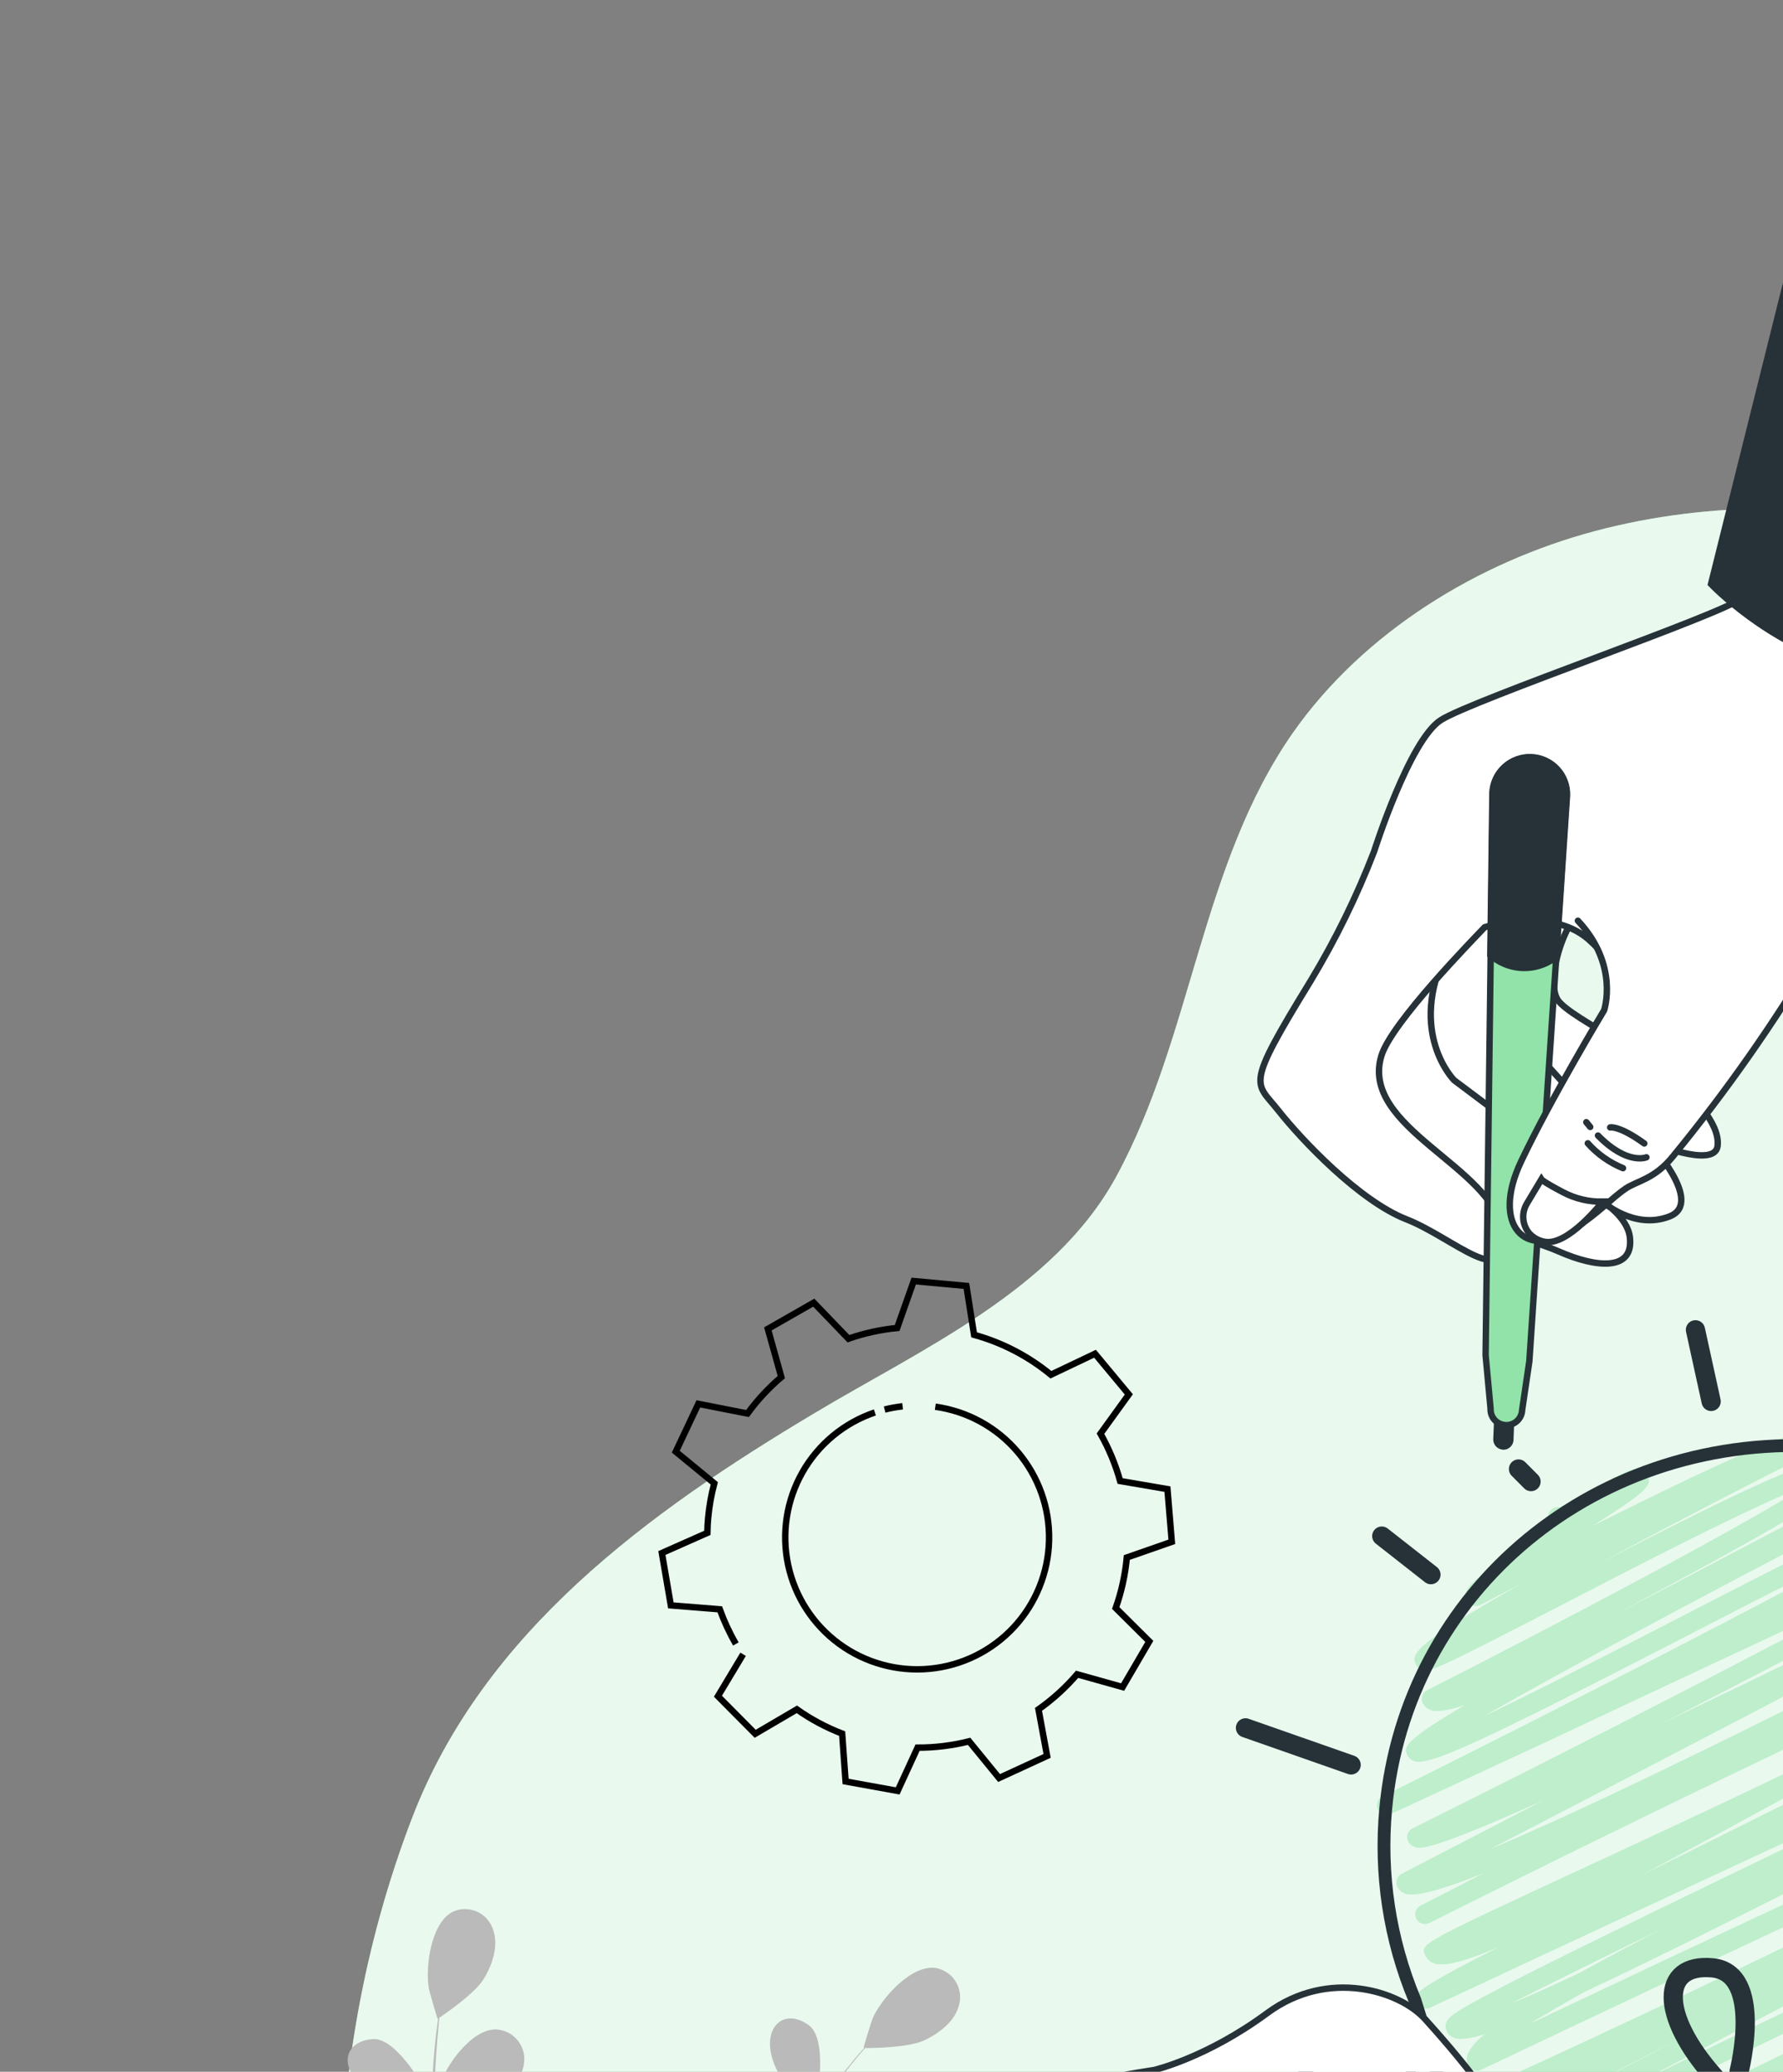 <svg width="278" height="323" viewBox="0 0 278 323" fill="none" xmlns="http://www.w3.org/2000/svg">
<rect x="0" y="0" width="278" height="323" fill="#808080" stroke="none"/>
<g clip-path="url(#clip0_120_4779)">
<path d="M457.792 225.342C455.947 216.534 453.27 207.922 449.797 199.62C431.837 157.355 396.636 123.474 356.727 101.672C325.039 84.383 284.918 73.177 248.724 82.788C230.421 87.65 212.607 98.542 201.59 114.248C187.229 134.758 185.928 161.642 174.014 183.491C164.352 201.17 143.537 210.41 126.977 220.333C101.144 235.749 75.374 254.414 64.231 283.485C49.375 322.236 48.329 369.901 67.725 407.367C82.222 435.325 110.47 445.92 140.325 449.201C168.498 452.308 203.669 448.357 228.822 463.658C271.674 489.698 328.619 519.746 380.423 507.033C433.85 493.928 462.419 461.451 474.076 416.982C485.733 372.514 468.535 332.99 465.232 296.664C463.21 273.692 462.789 248.497 457.792 225.342Z" fill="#92E3A9"/>
<path opacity="0.8" d="M457.792 225.342C455.947 216.534 453.27 207.922 449.797 199.62C431.837 157.355 396.636 123.474 356.727 101.672C325.039 84.383 284.918 73.177 248.724 82.788C230.421 87.65 212.607 98.542 201.59 114.248C187.229 134.758 185.928 161.642 174.014 183.491C164.352 201.17 143.537 210.41 126.977 220.333C101.144 235.749 75.374 254.414 64.231 283.485C49.375 322.236 48.329 369.901 67.725 407.367C82.222 435.325 110.47 445.92 140.325 449.201C168.498 452.308 203.669 448.357 228.822 463.658C271.674 489.698 328.619 519.746 380.423 507.033C433.85 493.928 462.419 461.451 474.076 416.982C485.733 372.514 468.535 332.99 465.232 296.664C463.21 273.692 462.789 248.497 457.792 225.342Z" fill="white"/>
<path d="M67.783 326.16C67.789 323.259 67.973 320.604 68.16 318.252C68.283 316.917 68.394 315.712 68.497 314.587C69.571 313.832 74.04 310.779 75.399 308.565C76.757 306.35 77.825 303.265 76.834 300.723C76.626 300.12 76.293 299.566 75.859 299.099C75.424 298.631 74.896 298.26 74.31 298.008C73.723 297.756 73.09 297.63 72.452 297.637C71.813 297.645 71.183 297.785 70.603 298.05C67.203 299.746 66.3 306.602 66.861 309.998C66.904 310.293 68.187 314.79 68.241 314.754L68.315 314.711C68.165 315.792 68.008 316.952 67.872 318.215C67.656 320.565 67.413 323.194 67.323 326.138C67.279 326.616 67.301 327.14 67.296 327.632C67.605 328.203 67.772 328.569 67.772 328.569C67.806 327.759 67.782 326.934 67.783 326.16Z" fill="#BABABA"/>
<path d="M58.109 317.908C53.722 318.217 52.791 322.219 56.586 325.179C59.799 327.685 65.621 328.371 67.324 328.528C67.351 328.229 67.379 327.931 67.335 327.636C65.933 324.986 61.708 317.647 58.109 317.908Z" fill="#BABABA"/>
<path d="M145.846 306.808C142.043 306.337 137.512 311.483 136.092 314.586C135.967 314.856 134.574 319.287 134.655 319.284L134.735 319.291C134.007 320.098 133.244 320.972 132.481 321.956C130.988 323.767 129.323 325.822 127.67 328.181L127.092 329.001C126.958 329.692 126.86 330.105 126.86 330.105L126.547 329.795C125.147 331.821 123.851 333.917 122.664 336.075C120.957 339.124 119.527 342.319 118.391 345.623C118.391 345.623 118.384 345.703 118.38 345.743C118.403 344.62 118.351 341.472 118.323 341.239C117.884 337.824 115.055 331.468 111.259 330.707C110.635 330.596 109.994 330.619 109.38 330.775C108.766 330.931 108.192 331.216 107.697 331.612C107.201 332.007 106.796 332.503 106.507 333.067C106.219 333.632 106.054 334.251 106.024 334.884C105.775 337.583 107.752 340.325 109.651 342.057C111.8 344.022 117.755 345.987 118.223 346.14C117.154 349.542 116.312 353.01 115.7 356.523C115.331 358.567 115.03 360.638 114.747 362.731C114.729 361.725 114.716 360.881 114.701 360.719C114.261 357.314 111.432 350.958 107.636 350.196C107.013 350.085 106.373 350.109 105.759 350.265C105.145 350.421 104.572 350.707 104.077 351.102C103.583 351.498 103.178 351.994 102.891 352.559C102.603 353.123 102.44 353.742 102.411 354.375C102.162 357.073 104.14 359.806 106.038 361.548C107.937 363.289 113.013 365.092 114.358 365.537C114.283 366.344 114.15 367.135 114.056 367.94C113.592 371.784 113.138 375.618 112.591 379.374C112.4 380.692 112.16 381.985 111.92 383.279C111.91 382.414 111.896 381.69 111.876 381.577C111.447 378.174 108.608 371.817 104.811 371.055C104.188 370.943 103.547 370.965 102.933 371.12C102.318 371.276 101.744 371.561 101.249 371.957C100.754 372.353 100.35 372.85 100.063 373.415C99.776 373.98 99.613 374.6 99.586 375.234C99.338 377.932 101.305 380.664 103.204 382.406C105.102 384.147 109.693 385.765 111.279 386.313C111.086 387.219 110.892 388.125 110.68 389.009C111.242 389.232 111.816 389.425 112.413 389.6C112.791 387.888 113.123 386.141 113.427 384.371C114.804 384.9 119.739 386.71 122.262 386.571C124.785 386.432 128 385.553 129.482 383.299C129.845 382.775 130.095 382.181 130.216 381.555C130.337 380.929 130.326 380.285 130.183 379.663C130.041 379.042 129.771 378.457 129.391 377.945C129.01 377.434 128.527 377.007 127.972 376.693C124.565 374.873 118.47 378.017 116.042 380.395C115.898 380.542 114.347 382.448 113.516 383.506C113.726 382.21 113.935 380.924 114.096 379.613C114.576 375.811 114.942 371.948 115.316 368.106C115.425 366.921 115.533 365.746 115.642 364.571C116.136 364.767 121.952 367.04 124.818 366.882C127.372 366.746 130.556 365.864 132.038 363.621C132.402 363.096 132.653 362.502 132.774 361.875C132.894 361.248 132.883 360.603 132.74 359.981C132.597 359.359 132.325 358.773 131.942 358.262C131.56 357.751 131.074 357.326 130.517 357.013C127.12 355.194 121.027 358.329 118.599 360.706C118.421 360.891 116.2 363.628 115.672 364.353C115.91 361.764 116.247 359.194 116.64 356.669C117.161 353.259 117.901 349.885 118.856 346.57C119.089 346.662 125.154 349.058 128.081 348.906C130.634 348.769 133.829 347.879 135.301 345.634C135.664 345.11 135.914 344.516 136.035 343.89C136.155 343.264 136.144 342.62 136.002 341.998C135.86 341.377 135.59 340.791 135.209 340.28C134.828 339.769 134.345 339.342 133.791 339.028C130.393 337.209 124.289 340.352 121.861 342.729C121.673 342.913 119.292 345.867 118.885 346.472C118.903 346.273 118.982 346.07 119.04 345.884C120.092 342.596 121.437 339.41 123.06 336.363C123.929 334.665 124.856 333.104 125.799 331.594C126.882 332.155 131.872 334.674 134.539 334.829C137.206 334.984 140.368 334.452 142.085 332.381C142.505 331.901 142.82 331.338 143.009 330.73C143.199 330.121 143.258 329.479 143.184 328.846C143.11 328.212 142.904 327.601 142.579 327.053C142.254 326.504 141.818 326.03 141.298 325.66C138.115 323.479 131.694 325.92 129.03 328.015C128.89 328.123 127.542 329.455 126.569 330.429C127.002 329.756 127.439 329.053 127.868 328.42C129.475 326.027 131.093 323.937 132.538 322.102C133.366 321.063 134.144 320.141 134.874 319.304C136.209 319.307 141.629 319.233 144.019 318.138C146.41 317.042 148.968 315.109 149.562 312.472C149.715 311.855 149.739 311.213 149.632 310.586C149.525 309.959 149.289 309.361 148.94 308.829C148.592 308.297 148.137 307.843 147.604 307.495C147.072 307.148 146.473 306.914 145.846 306.808Z" fill="#BABABA"/>
<path d="M85.927 384.199C86.139 384.73 86.343 385.241 86.542 385.802L88.296 385.401C87.767 384.057 87.219 382.711 86.658 381.384C88.083 381.063 93.156 379.853 95.185 378.323C97.213 376.793 99.363 374.279 99.351 371.577C99.367 370.937 99.25 370.302 99.008 369.71C98.766 369.118 98.404 368.583 97.945 368.138C97.486 367.692 96.94 367.347 96.341 367.124C95.742 366.9 95.103 366.803 94.465 366.839C90.656 367.191 87.35 373.213 86.661 376.554C86.641 376.773 86.414 379.233 86.294 380.537C85.741 379.341 85.21 378.137 84.617 376.938C82.928 373.469 81.097 370.016 79.286 366.565L77.649 363.402C78.161 363.299 84.215 361.998 86.493 360.27C88.522 358.75 90.671 356.236 90.659 353.534C90.676 352.894 90.561 352.258 90.319 351.665C90.078 351.072 89.716 350.536 89.257 350.091C88.797 349.646 88.251 349.3 87.651 349.077C87.051 348.854 86.412 348.758 85.773 348.795C81.964 349.148 78.658 355.17 77.969 358.511C77.945 358.77 77.62 362.305 77.536 363.211C76.336 360.871 75.165 358.534 74.106 356.187C72.661 353.024 71.417 349.774 70.383 346.454C70.618 346.406 76.949 345.051 79.279 343.307C81.307 341.786 83.456 339.273 83.445 336.56C83.461 335.922 83.344 335.286 83.102 334.695C82.86 334.103 82.498 333.569 82.039 333.124C81.579 332.68 81.033 332.336 80.434 332.113C79.835 331.891 79.196 331.795 78.558 331.832C74.75 332.185 71.443 338.207 70.754 341.548C70.729 341.817 70.379 345.62 70.315 346.317C70.263 346.122 70.18 345.923 70.127 345.738C69.187 342.394 68.541 338.974 68.196 335.518C67.98 333.61 67.888 331.774 67.833 329.981C69.039 329.861 74.541 329.213 76.823 327.877C79.106 326.54 81.422 324.283 81.706 321.638C81.791 321.004 81.744 320.359 81.568 319.744C81.391 319.129 81.089 318.557 80.681 318.065C80.272 317.572 79.766 317.17 79.194 316.883C78.623 316.596 77.997 316.431 77.358 316.397C73.529 316.326 69.578 321.937 68.515 325.183C68.499 325.363 68.067 327.221 67.801 328.582L67.313 328.537C67.298 330.765 67.353 333.12 67.567 335.59C67.829 339.109 68.405 342.596 69.288 346.012C69.295 346.052 69.309 346.091 69.328 346.126C68.724 345.167 66.957 342.544 66.803 342.359C64.564 339.732 58.738 335.942 55.21 337.385C54.632 337.645 54.114 338.025 53.693 338.5C53.271 338.974 52.955 339.533 52.764 340.138C52.574 340.744 52.513 341.383 52.587 342.014C52.662 342.644 52.868 343.252 53.194 343.797C54.499 346.197 57.61 347.427 60.133 347.83C62.982 348.303 68.98 346.636 69.452 346.529C70.433 349.988 71.644 353.377 73.077 356.674C73.903 358.608 74.781 360.527 75.699 362.439C75.151 361.626 74.656 360.897 74.574 360.809C72.346 358.174 66.509 354.382 62.982 355.825C62.402 356.085 61.883 356.466 61.46 356.941C61.038 357.416 60.721 357.976 60.53 358.583C60.339 359.189 60.279 359.83 60.354 360.461C60.429 361.093 60.637 361.702 60.965 362.247C62.26 364.646 65.381 365.867 67.904 366.28C70.427 366.694 75.609 365.383 76.979 365.007C77.344 365.734 77.688 366.469 78.053 367.195C79.74 370.684 81.528 374.173 83.117 377.633C83.677 378.86 84.197 380.083 84.707 381.305C84.222 380.577 83.825 379.978 83.743 379.89C81.504 377.264 75.667 373.473 72.15 374.916C71.57 375.176 71.052 375.555 70.629 376.029C70.207 376.503 69.889 377.062 69.698 377.667C69.507 378.273 69.446 378.912 69.519 379.543C69.592 380.174 69.798 380.782 70.123 381.327C71.419 383.726 74.539 384.958 77.062 385.371C79.585 385.784 84.292 384.611 85.927 384.199Z" fill="#BABABA"/>
<path d="M126.039 315.689C122.446 313.158 119.191 315.681 120.265 320.369C121.181 324.38 125.337 328.649 126.518 329.782L127.063 328.989C127.661 325.991 128.972 317.746 126.039 315.689Z" fill="#BABABA"/>
<path d="M115.864 257.912L111.938 264.45L117.745 270.307L124.242 266.497C126.43 268.046 128.803 269.317 131.305 270.28L131.843 277.741L139.962 279.212L143.064 272.468C145.773 272.476 148.472 272.144 151.098 271.48L155.773 277.203L163.261 273.755L161.92 266.502C164.143 264.932 166.164 263.095 167.937 261.031L175.035 263.02L179.195 255.901L173.96 250.699C174.86 248.156 175.441 245.511 175.69 242.825L182.704 240.378L182.024 232.161L174.649 230.899C173.929 228.324 172.899 225.845 171.583 223.517L176.003 217.396L170.732 211.056L163.853 214.329C160.341 211.436 156.26 209.315 151.873 208.104L150.677 200.483L142.462 199.726L139.88 207.04C137.291 207.293 134.741 207.854 132.285 208.711L126.878 203.091L119.722 207.182L121.822 214.696C119.846 216.375 118.076 218.282 116.549 220.377L108.885 218.868L105.366 226.326L111.369 231.258C110.899 233.033 110.578 234.844 110.409 236.672C110.337 237.449 110.297 238.219 110.287 238.981L103.198 242.124L104.596 250.287L112.222 250.899C112.899 252.771 113.74 254.579 114.737 256.302M137.926 219.755C138.85 219.523 139.788 219.354 140.734 219.25M145.83 219.317C150.825 220.011 155.391 222.515 158.661 226.354C161.931 230.194 163.677 235.1 163.566 240.142C163.456 245.184 161.497 250.01 158.062 253.702C154.627 257.395 149.956 259.697 144.935 260.171C139.914 260.645 134.894 259.258 130.829 256.274C126.764 253.29 123.936 248.916 122.884 243.984C121.832 239.052 122.628 233.906 125.121 229.522C127.614 225.138 131.631 221.824 136.408 220.207" stroke="black" stroke-miterlimit="10"/>
<path d="M223.105 245.494L215.443 239.486" stroke="#263238" stroke-width="3" stroke-linecap="round" stroke-linejoin="round"/>
<path d="M238.711 230.984L236.762 229.027" stroke="#263238" stroke-width="3" stroke-linecap="round" stroke-linejoin="round"/>
<path d="M210.662 275.158L194.192 269.384" stroke="#263238" stroke-width="3" stroke-linecap="round" stroke-linejoin="round"/>
<path d="M292.234 387.171C292.109 387.158 291.987 387.13 291.87 387.087C291.491 386.95 291.181 386.669 291.008 386.305C290.574 385.351 290.34 384.837 294.986 380.405C285.413 385.117 284.468 384.799 283.953 384.621C283.551 384.461 283.221 384.159 283.027 383.772C282.323 382.251 282.19 381.948 300.223 369.77C297.374 371.265 294.403 372.88 291.772 374.304C276.107 382.793 271.259 385.169 269.271 384.514C269.03 384.435 268.807 384.308 268.617 384.14C268.427 383.972 268.273 383.768 268.165 383.538C267.412 381.902 267.412 381.902 288.547 369.408L292.731 366.941C290.3 368.254 287.877 369.597 285.655 370.829C269.084 379.998 261.562 383.924 258.958 383.082C258.687 382.994 258.437 382.849 258.226 382.656C258.015 382.463 257.848 382.228 257.736 381.965C256.895 380.191 256.731 379.794 287.352 362.871L247.434 381.288C247.08 381.445 246.677 381.456 246.314 381.319C245.951 381.182 245.656 380.909 245.493 380.557C244.932 379.34 245.58 377.974 248.541 375.816C243.948 377.924 241.326 378.697 240.108 378.293C239.855 378.21 239.62 378.076 239.419 377.901C239.218 377.725 239.054 377.511 238.937 377.271C238.242 375.761 238.683 374.466 249.881 368.348C238.381 374.147 234.184 375.779 232.654 375.267C232.427 375.191 232.217 375.069 232.039 374.91C231.86 374.75 231.716 374.555 231.615 374.338C231.003 373.026 231.721 372.64 234.373 371.217L240.211 368.13L249.137 363.459C239.412 367.424 238.048 366.967 237.289 366.706C237.033 366.622 236.796 366.487 236.593 366.31C236.39 366.133 236.226 365.916 236.109 365.673C235.956 365.319 235.946 364.919 236.08 364.558C236.214 364.196 236.483 363.9 236.83 363.731C267.652 349.096 315.33 325.459 327.051 317.269C315.753 321.2 281.476 338.348 261.945 348.149C236.793 360.745 236.687 360.705 235.715 360.355C235.513 360.29 235.327 360.184 235.167 360.045C235.007 359.906 234.877 359.737 234.785 359.546C234.107 358.078 234.229 357.185 244.292 352.167C239.72 353.825 236.747 354.485 235.5 354.069C235.227 353.978 234.976 353.831 234.762 353.639C234.548 353.446 234.377 353.212 234.258 352.95C234.097 352.601 234.078 352.205 234.203 351.842C234.328 351.479 234.588 351.179 234.929 351.003C266.155 334.929 310.099 312.143 328.063 302.46C323.132 304.426 316.48 307.418 309.061 310.983C303.039 314.114 295.906 317.745 287.473 321.969C276.333 327.561 265.079 333.083 255.712 337.643C233.037 349.192 232.784 349.109 231.762 348.753C231.561 348.685 231.375 348.577 231.216 348.437C231.056 348.296 230.926 348.126 230.833 347.935C230.68 347.58 230.67 347.181 230.805 346.819C230.939 346.457 231.207 346.161 231.554 345.993C238.36 342.753 245.873 339.137 253.675 335.336L257.784 333.244C241.494 340.672 232.584 343.758 230.121 342.908C229.835 342.825 229.57 342.681 229.344 342.487C229.117 342.293 228.935 342.053 228.809 341.783C228.029 340.105 229.531 338.194 241.101 332.069C233.666 335.713 230.76 336.731 229.602 336.333C229.381 336.261 229.176 336.144 229.002 335.99C228.828 335.836 228.688 335.647 228.59 335.436C228.062 334.293 227.638 333.34 235.414 328.724C231.307 330.354 228.754 330.932 227.595 330.534C227.332 330.451 227.089 330.315 226.881 330.133C226.673 329.952 226.504 329.729 226.387 329.479C226.302 329.299 226.255 329.103 226.247 328.904C226.24 328.705 226.272 328.507 226.343 328.32C226.483 327.948 226.763 327.646 227.123 327.478C261.129 312.082 312.741 287.491 328.719 277.123C311.548 284.64 264.063 306.939 230.909 322.685C230.73 322.77 230.536 322.818 230.338 322.827C230.14 322.836 229.943 322.806 229.757 322.739C229.571 322.671 229.4 322.568 229.254 322.434C229.108 322.3 228.99 322.138 228.907 321.959C228.78 321.671 228.712 321.361 228.708 321.046C228.704 320.731 228.764 320.419 228.885 320.129C229.555 318.917 230.497 317.877 231.635 317.088C229.228 317.821 227.642 318.026 226.776 317.725C226.507 317.633 226.259 317.486 226.049 317.294C225.839 317.102 225.67 316.868 225.554 316.609C224.8 314.983 226.622 313.945 229.377 312.381C231.493 311.22 234.482 309.618 238.653 307.511C246.436 303.589 257.094 298.424 268.382 292.967C281.069 286.824 296.142 279.526 308.14 273.44C282.589 285.146 242.315 303.952 222.974 312.997C222.608 313.162 222.192 313.178 221.815 313.041C221.63 312.973 221.46 312.869 221.315 312.735C221.171 312.601 221.054 312.44 220.973 312.26C220.329 310.855 220.136 310.446 234.095 303.356C228.665 305.718 225.286 306.642 223.659 306.101C223.351 306.006 223.066 305.849 222.823 305.638C222.58 305.427 222.383 305.167 222.246 304.876C221.408 303.071 221.408 303.071 246.647 291.367C258.323 285.954 272.255 279.485 285.104 273.217C295.946 267.366 304.417 262.945 310.812 259.918C314.188 258.095 317.423 256.023 320.491 253.72C307.539 258.161 255.692 283.332 222.855 299.79C222.5 299.971 222.088 300.003 221.709 299.879C221.331 299.756 221.017 299.487 220.836 299.132C220.656 298.777 220.624 298.365 220.747 297.987C220.871 297.608 221.139 297.295 221.494 297.114L231.698 291.868C223.355 295.227 220.305 295.639 219.108 295.217C218.836 295.127 218.586 294.981 218.374 294.788C218.162 294.596 217.992 294.361 217.875 294.1C217.713 293.751 217.692 293.354 217.817 292.99C217.942 292.627 218.204 292.327 218.547 292.153L241.02 280.505C222.771 288.706 221.399 288.228 220.563 287.93C220.34 287.856 220.134 287.737 219.959 287.581C219.783 287.425 219.641 287.235 219.542 287.022C219.386 286.671 219.371 286.274 219.499 285.912C219.628 285.55 219.891 285.252 220.233 285.078C243.872 273.306 277.492 256.207 297.2 245.359C281.418 252.612 258.379 263.425 242.172 271.051L224.117 279.43C220.109 281.3 218.166 282.216 217.135 282.623L216.861 282.759C216.144 283.024 215.979 282.959 215.698 282.852C215.424 282.752 215.185 282.573 215.011 282.338C214.837 282.103 214.735 281.823 214.718 281.531C214.702 281.24 214.77 280.95 214.916 280.696C215.062 280.443 215.278 280.238 215.539 280.106C240.609 267.623 277.677 248.743 294.372 239.314C285.572 243.384 272.362 250.191 261.733 255.69C231.941 271.022 222.912 275.393 220.49 274.547C220.259 274.469 220.046 274.346 219.865 274.184C219.683 274.022 219.536 273.826 219.431 273.606C218.914 272.464 218.537 271.656 228.508 265.775C225.855 266.666 224.093 266.935 223.109 266.604C222.831 266.513 222.573 266.367 222.353 266.174C222.133 265.981 221.954 265.745 221.827 265.481C221.672 265.131 221.657 264.735 221.784 264.374C221.91 264.013 222.169 263.713 222.508 263.536C241.945 253.666 271.536 238.115 281.826 231.5C273.042 234.839 253.612 244.97 242.181 250.886C223.51 260.505 222.827 260.723 221.728 260.341C221.526 260.274 221.339 260.167 221.18 260.026C221.02 259.885 220.89 259.714 220.799 259.522C220.128 258.084 219.543 256.805 237.903 246.526C235.647 247.684 233.337 248.887 230.974 250.115C230.776 250.248 230.55 250.333 230.314 250.366C230.078 250.398 229.838 250.376 229.611 250.301C229.419 250.236 229.243 250.132 229.093 249.996C228.943 249.859 228.823 249.693 228.741 249.508C227.845 247.568 229.524 246.126 242.498 237.951C242.28 237.883 242.079 237.771 241.908 237.62C241.737 237.469 241.599 237.284 241.504 237.076C241.351 236.716 241.344 236.31 241.485 235.944C241.625 235.579 241.902 235.282 242.257 235.117C242.551 234.989 242.876 234.953 243.191 235.012C244.85 234.243 246.468 233.386 248.037 232.446C253.211 229.478 254.66 228.788 255.822 229.146C256.049 229.218 256.258 229.335 256.437 229.492C256.616 229.648 256.761 229.84 256.863 230.055C257.582 231.628 256.832 232.462 248.095 238.025C250.495 236.83 252.969 235.591 255.461 234.375C279.78 222.415 281.524 222.997 282.586 223.356C282.82 223.429 283.036 223.551 283.22 223.713C283.404 223.875 283.552 224.075 283.654 224.298C283.811 224.648 283.827 225.044 283.7 225.406C283.574 225.768 283.313 226.068 282.973 226.243C271.098 232.179 258.732 238.653 248.343 244.274C272.403 231.858 283.917 226.461 286.922 227.521C287.184 227.605 287.425 227.742 287.631 227.923C287.837 228.105 288.004 228.327 288.12 228.575C288.915 230.305 289.492 231.564 256.15 249.361L251.354 251.932C258.054 248.532 264.852 244.94 270.342 242.032C291.711 230.804 295.154 229.183 296.645 229.682C296.849 229.756 297.036 229.87 297.195 230.017C297.353 230.165 297.481 230.342 297.57 230.54C297.73 230.889 297.75 231.286 297.625 231.648C297.5 232.011 297.24 232.311 296.899 232.487C276.257 243.119 246.069 259.047 231.07 267.718C239.049 263.954 250.404 258.101 260.293 253.006C291.64 236.813 301.826 231.977 304.494 232.885C304.733 232.966 304.953 233.094 305.141 233.261C305.329 233.429 305.481 233.632 305.589 233.86C306.2 235.191 306.645 236.136 288.264 246.102C313.828 234.257 314.283 234.439 315.033 234.689C315.224 234.757 315.399 234.862 315.548 234.999C315.698 235.135 315.819 235.299 315.904 235.482C316.741 237.297 317.332 238.627 268.851 263.666C265.329 265.491 261.798 267.305 258.311 269.072C277.421 260.027 300.234 248.832 317.536 240.121C317.716 240.033 317.913 239.981 318.114 239.968C318.315 239.956 318.517 239.983 318.707 240.049C319.09 240.185 319.403 240.466 319.579 240.832C320.172 242.132 319.057 242.792 317.882 243.447C317.162 243.853 316.104 244.438 314.711 245.164C312.154 246.545 308.37 248.597 303.494 251.16C295.282 255.495 283.813 261.499 269.404 269.009C255.522 276.237 241.536 283.515 231.951 288.467C244.493 283.245 269.013 271.725 316.46 247.223C323.291 243.704 323.291 243.704 323.937 243.894C324.129 243.961 324.306 244.066 324.458 244.202C324.609 244.338 324.731 244.504 324.817 244.689C325.127 245.36 325.303 245.738 324.01 246.693C322.289 247.94 318.087 250.164 308.504 255.207C321.956 249.366 323.125 249.765 323.883 250.035C324.104 250.107 324.309 250.224 324.483 250.378C324.657 250.532 324.797 250.721 324.895 250.932C325.347 251.918 325.373 253.055 323.176 255.102C323.984 254.929 324.821 254.944 325.622 255.146C325.94 255.244 326.235 255.407 326.486 255.626C326.738 255.845 326.941 256.114 327.082 256.416C327.92 258.22 328.337 259.142 297.033 275.079C330.032 259.82 330.333 259.929 331.062 260.197C331.249 260.263 331.421 260.366 331.567 260.501C331.713 260.635 331.831 260.797 331.913 260.978C332.757 262.723 330.811 264.221 326.242 266.953C323.3 268.691 319.164 270.961 313.638 273.826C332.035 264.564 336.604 262.715 338.122 263.237C338.337 263.311 338.535 263.427 338.704 263.579C338.873 263.731 339.01 263.915 339.106 264.121C339.19 264.299 339.237 264.493 339.245 264.691C339.253 264.888 339.221 265.085 339.15 265.27C339.082 265.457 338.977 265.629 338.841 265.776C338.705 265.922 338.541 266.039 338.359 266.121C327.672 270.941 316.797 275.945 306.278 280.901L295.341 286.481C273.832 297.475 258.153 305.361 247.189 310.457C243.685 312.414 240.681 314.166 238.264 315.66C248.029 311.036 264.66 303.178 281.302 295.422C333.774 270.87 334.512 271.149 335.435 271.485C335.625 271.553 335.8 271.658 335.95 271.795C336.099 271.931 336.22 272.095 336.306 272.278C336.426 272.546 336.491 272.836 336.497 273.13C336.503 273.424 336.449 273.716 336.339 273.989C335.957 274.926 335.314 275.734 334.487 276.319C338.06 274.93 340.265 274.43 341.298 274.777C341.549 274.859 341.781 274.992 341.979 275.168C342.177 275.343 342.337 275.557 342.449 275.797C343.119 277.244 341.935 277.888 339.325 279.295C337.749 280.154 335.431 281.336 332.22 282.949L331.598 283.263C336.443 281.47 339.796 280.724 341.392 281.273C341.719 281.372 342.022 281.539 342.282 281.761C342.541 281.984 342.752 282.258 342.9 282.566C344.055 285.073 342.541 286.46 291.31 310.724C269.787 321.004 241.364 334.454 233.465 339.752C237.649 338.701 248.195 334.751 274.688 321.877C296.281 311.383 320.136 299.008 331.57 293.062C339.511 288.942 339.5 288.952 340.153 289.172C340.54 289.31 340.857 289.595 341.033 289.966C341.544 291.078 342.063 292.2 333.306 297.55C334.511 297.133 335.803 297.031 337.059 297.253C337.331 297.344 337.582 297.491 337.796 297.683C338.01 297.875 338.182 298.11 338.301 298.371C339.037 299.976 339.037 299.976 321.953 309.047C313.508 313.511 301.794 319.673 287.028 327.351C272.788 334.757 258.437 342.182 248.611 347.252C268.339 338.906 305.628 319.805 322.217 311.311C336.969 303.782 336.969 303.782 337.709 304.041C337.899 304.109 338.074 304.214 338.224 304.35C338.373 304.486 338.494 304.651 338.58 304.834C339.475 306.784 337.54 309.257 330.539 313.523C330.733 313.514 330.927 313.532 331.117 313.576C331.355 313.657 331.575 313.785 331.763 313.953C331.951 314.12 332.104 314.324 332.212 314.551C333.09 316.46 334.087 318.62 287.345 342.223C300.772 335.566 314.723 328.456 326.003 322.535C326.184 322.44 326.382 322.383 326.585 322.366C326.789 322.35 326.994 322.376 327.187 322.442C327.38 322.507 327.558 322.612 327.709 322.749C327.861 322.886 327.983 323.052 328.068 323.238C328.677 324.579 327.605 325.203 325.783 326.241C324.722 326.856 323.123 327.753 321.03 328.886C318.937 330.019 316.334 331.466 313.2 333.106C317.515 331.394 320.142 330.783 321.408 331.22C321.683 331.31 321.936 331.455 322.152 331.648C322.368 331.841 322.541 332.077 322.66 332.34C323.364 333.861 323.124 334.391 312.447 339.976C314.651 339.265 316.185 339.075 317.129 339.403C317.423 339.495 317.695 339.647 317.927 339.85C318.159 340.053 318.346 340.302 318.477 340.581C319.468 342.681 318.496 343.535 290.005 357.391C281.847 361.36 271.576 366.349 263.232 370.702L319.034 345.001C319.212 344.916 319.406 344.868 319.604 344.861C319.801 344.853 319.998 344.885 320.183 344.956C320.554 345.093 320.856 345.369 321.026 345.727C321.644 347.079 320.528 347.749 318.678 348.864C317.562 349.535 315.928 350.479 313.683 351.739C309.499 354.105 303.692 357.296 297.545 360.686C290.383 364.626 281.37 369.59 273.975 373.78C277.366 371.963 280.9 370.009 284.042 368.27C300.412 359.213 307.301 355.62 309.788 356.411C310.049 356.494 310.29 356.629 310.496 356.809C310.703 356.989 310.87 357.209 310.988 357.455C311.715 359.049 311.748 359.122 292.904 370.291C306.505 362.948 310.921 360.904 312.794 361.508C313.035 361.587 313.257 361.714 313.447 361.882C313.637 362.049 313.791 362.254 313.899 362.484C314.484 363.763 314.484 363.763 304.901 370.221C302.011 372.164 297.996 374.867 294.371 377.376C297.254 375.944 300.438 374.309 303.466 372.72C303.647 372.625 303.845 372.567 304.048 372.551C304.252 372.535 304.456 372.561 304.65 372.626C304.843 372.692 305.021 372.797 305.172 372.933C305.324 373.07 305.446 373.237 305.53 373.422C305.996 374.469 305.769 374.649 303.526 376.652C301.699 378.281 300.131 379.714 298.803 380.937C308.341 376.382 308.661 376.502 309.284 376.72C309.473 376.789 309.646 376.894 309.794 377.03C309.942 377.166 310.061 377.33 310.145 377.513C310.229 377.691 310.276 377.885 310.285 378.082C310.293 378.28 310.262 378.477 310.194 378.662C310.125 378.847 310.021 379.017 309.886 379.162C309.751 379.306 309.589 379.422 309.409 379.504C309.257 379.577 309.093 379.623 308.925 379.64C307.545 380.115 299.787 383.769 292.944 387.096C292.716 387.175 292.473 387.201 292.234 387.171ZM307.504 378.706C307.638 378.987 307.855 379.221 308.126 379.375C307.857 379.218 307.641 378.985 307.504 378.706ZM272.14 360.114C263.042 364.689 254.083 369.287 248.213 372.613C254.547 369.591 263.8 364.638 272.14 360.114ZM311.616 337.007C301.348 341.524 284.608 350.246 271.884 356.897C276.559 354.546 281.885 351.893 287.936 348.895C296.269 344.772 305.243 340.337 311.616 337.007ZM310.336 343.919C304.768 346.258 296.239 350.654 287.91 355.059L288.783 354.637C296.532 350.852 304.943 346.756 310.338 343.899L310.336 343.919ZM263.433 317.044C256.482 320.551 250.151 323.875 244.866 326.742C250.327 323.921 256.806 320.531 263.433 317.044ZM337.93 284.408C334.951 285.138 328.57 287.362 314.898 293.946C301.227 300.53 284.631 309.316 269.856 317.093C263.405 320.516 257.984 323.331 253.407 325.701C262.267 321.315 274.15 315.611 290.016 308.094C309.329 298.917 330.918 288.693 337.93 284.408ZM325.889 312.764L323.654 313.914C316.276 317.7 309.29 321.257 302.697 324.587C311.472 320.354 319.779 316.188 325.889 312.764ZM260.458 300.06C250.819 304.735 241.446 309.355 235.209 312.527C238.336 311.278 242.119 309.568 246.404 307.532C250.647 305.182 255.389 302.656 260.458 300.06ZM286.262 275.904C282.204 278.101 278.207 280.284 274.464 282.319C267.061 286.378 260.489 289.91 254.797 292.941L260.596 290.06C281.905 279.49 312.676 264.207 321.84 258.484C318.542 259.608 315.322 260.948 312.201 262.497C308.576 264.563 303.982 267.022 298.176 269.982C294.394 271.893 290.386 273.874 286.264 275.884L286.262 275.904Z" fill="#92E3A9"/>
<g opacity="0.4">
<path d="M292.234 387.171C292.109 387.158 291.987 387.13 291.87 387.087C291.491 386.95 291.181 386.669 291.008 386.305C290.574 385.351 290.34 384.837 294.986 380.405C285.413 385.117 284.468 384.799 283.953 384.621C283.551 384.461 283.221 384.159 283.027 383.772C282.323 382.251 282.19 381.948 300.223 369.77C297.374 371.265 294.403 372.88 291.772 374.304C276.107 382.793 271.259 385.169 269.271 384.514C269.03 384.435 268.807 384.308 268.617 384.14C268.427 383.972 268.273 383.768 268.165 383.538C267.412 381.902 267.412 381.902 288.547 369.408L292.731 366.941C290.3 368.254 287.877 369.597 285.655 370.829C269.084 379.998 261.562 383.924 258.958 383.082C258.687 382.994 258.437 382.849 258.226 382.656C258.015 382.463 257.848 382.228 257.736 381.965C256.895 380.191 256.731 379.794 287.352 362.871L247.434 381.288C247.08 381.445 246.677 381.456 246.314 381.319C245.951 381.182 245.656 380.909 245.493 380.557C244.932 379.34 245.58 377.974 248.541 375.816C243.948 377.924 241.326 378.697 240.108 378.293C239.855 378.21 239.62 378.076 239.419 377.901C239.218 377.725 239.054 377.511 238.937 377.271C238.242 375.761 238.683 374.466 249.881 368.348C238.381 374.147 234.184 375.779 232.654 375.267C232.427 375.191 232.217 375.069 232.039 374.91C231.86 374.75 231.716 374.555 231.615 374.338C231.003 373.026 231.721 372.64 234.373 371.217L240.211 368.13L249.137 363.459C239.412 367.424 238.048 366.967 237.289 366.706C237.033 366.622 236.796 366.487 236.593 366.31C236.39 366.133 236.226 365.916 236.109 365.673C235.956 365.319 235.946 364.919 236.08 364.558C236.214 364.196 236.483 363.9 236.83 363.731C267.652 349.096 315.33 325.459 327.051 317.269C315.753 321.2 281.476 338.348 261.945 348.149C236.793 360.745 236.687 360.705 235.715 360.355C235.513 360.29 235.327 360.184 235.167 360.045C235.007 359.906 234.877 359.737 234.785 359.546C234.107 358.078 234.229 357.185 244.292 352.167C239.72 353.825 236.747 354.485 235.5 354.069C235.227 353.978 234.976 353.831 234.762 353.639C234.548 353.446 234.377 353.212 234.258 352.95C234.097 352.601 234.078 352.205 234.203 351.842C234.328 351.479 234.588 351.179 234.929 351.003C266.155 334.929 310.099 312.143 328.063 302.46C323.132 304.426 316.48 307.418 309.061 310.983C303.039 314.114 295.906 317.745 287.473 321.969C276.333 327.561 265.079 333.083 255.712 337.643C233.037 349.192 232.784 349.109 231.762 348.753C231.561 348.685 231.375 348.577 231.216 348.437C231.056 348.296 230.926 348.126 230.833 347.935C230.68 347.58 230.67 347.181 230.805 346.819C230.939 346.457 231.207 346.161 231.554 345.993C238.36 342.753 245.873 339.137 253.675 335.336L257.784 333.244C241.494 340.672 232.584 343.758 230.121 342.908C229.835 342.825 229.57 342.681 229.344 342.487C229.117 342.293 228.935 342.053 228.809 341.783C228.029 340.105 229.531 338.194 241.101 332.069C233.666 335.713 230.76 336.731 229.602 336.333C229.381 336.261 229.176 336.144 229.002 335.99C228.828 335.836 228.688 335.647 228.59 335.436C228.062 334.293 227.638 333.34 235.414 328.724C231.307 330.354 228.754 330.932 227.595 330.534C227.332 330.451 227.089 330.315 226.881 330.133C226.673 329.952 226.504 329.729 226.387 329.479C226.302 329.299 226.255 329.103 226.247 328.904C226.24 328.705 226.272 328.507 226.343 328.32C226.483 327.948 226.763 327.646 227.123 327.478C261.129 312.082 312.741 287.491 328.719 277.123C311.548 284.64 264.063 306.939 230.909 322.685C230.73 322.77 230.536 322.818 230.338 322.827C230.14 322.836 229.943 322.806 229.757 322.739C229.571 322.671 229.4 322.568 229.254 322.434C229.108 322.3 228.99 322.138 228.907 321.959C228.78 321.671 228.712 321.361 228.708 321.046C228.704 320.731 228.764 320.419 228.885 320.129C229.555 318.917 230.497 317.877 231.635 317.088C229.228 317.821 227.642 318.026 226.776 317.725C226.507 317.633 226.259 317.486 226.049 317.294C225.839 317.102 225.67 316.868 225.554 316.609C224.8 314.983 226.622 313.945 229.377 312.381C231.493 311.22 234.482 309.618 238.653 307.511C246.436 303.589 257.094 298.424 268.382 292.967C281.069 286.824 296.142 279.526 308.14 273.44C282.589 285.146 242.315 303.952 222.974 312.997C222.608 313.162 222.192 313.178 221.815 313.041C221.63 312.973 221.46 312.869 221.315 312.735C221.171 312.601 221.054 312.44 220.973 312.26C220.329 310.855 220.136 310.446 234.095 303.356C228.665 305.718 225.286 306.642 223.659 306.101C223.351 306.006 223.066 305.849 222.823 305.638C222.58 305.427 222.383 305.167 222.246 304.876C221.408 303.071 221.408 303.071 246.647 291.367C258.323 285.954 272.255 279.485 285.104 273.217C295.946 267.366 304.417 262.945 310.812 259.918C314.188 258.095 317.423 256.023 320.491 253.72C307.539 258.161 255.692 283.332 222.855 299.79C222.5 299.971 222.088 300.003 221.709 299.879C221.331 299.756 221.017 299.487 220.836 299.132C220.656 298.777 220.624 298.365 220.747 297.987C220.871 297.608 221.139 297.295 221.494 297.114L231.698 291.868C223.355 295.227 220.305 295.639 219.108 295.217C218.836 295.127 218.586 294.981 218.374 294.788C218.162 294.596 217.992 294.361 217.875 294.1C217.713 293.751 217.692 293.354 217.817 292.99C217.942 292.627 218.204 292.327 218.547 292.153L241.02 280.505C222.771 288.706 221.399 288.228 220.563 287.93C220.34 287.856 220.134 287.737 219.959 287.581C219.783 287.425 219.641 287.235 219.542 287.022C219.386 286.671 219.371 286.274 219.499 285.912C219.628 285.55 219.891 285.252 220.233 285.078C243.872 273.306 277.492 256.207 297.2 245.359C281.418 252.612 258.379 263.425 242.172 271.051L224.117 279.43C220.109 281.3 218.166 282.216 217.135 282.623L216.861 282.759C216.144 283.024 215.979 282.959 215.698 282.852C215.424 282.752 215.185 282.573 215.011 282.338C214.837 282.103 214.735 281.823 214.718 281.531C214.702 281.24 214.77 280.95 214.916 280.696C215.062 280.443 215.278 280.238 215.539 280.106C240.609 267.623 277.677 248.743 294.372 239.314C285.572 243.384 272.362 250.191 261.733 255.69C231.941 271.022 222.912 275.393 220.49 274.547C220.259 274.469 220.046 274.346 219.865 274.184C219.683 274.022 219.536 273.826 219.431 273.606C218.914 272.464 218.537 271.656 228.508 265.775C225.855 266.666 224.093 266.935 223.109 266.604C222.831 266.513 222.573 266.367 222.353 266.174C222.133 265.981 221.954 265.745 221.827 265.481C221.672 265.131 221.657 264.735 221.784 264.374C221.91 264.013 222.169 263.713 222.508 263.536C241.945 253.666 271.536 238.115 281.826 231.5C273.042 234.839 253.612 244.97 242.181 250.886C223.51 260.505 222.827 260.723 221.728 260.341C221.526 260.274 221.339 260.167 221.18 260.026C221.02 259.885 220.89 259.714 220.799 259.522C220.128 258.084 219.543 256.805 237.903 246.526C235.647 247.684 233.337 248.887 230.974 250.115C230.776 250.248 230.55 250.333 230.314 250.366C230.078 250.398 229.838 250.376 229.611 250.301C229.419 250.236 229.243 250.132 229.093 249.996C228.943 249.859 228.823 249.693 228.741 249.508C227.845 247.568 229.524 246.126 242.498 237.951C242.28 237.883 242.079 237.771 241.908 237.62C241.737 237.469 241.599 237.284 241.504 237.076C241.351 236.716 241.344 236.31 241.485 235.944C241.625 235.579 241.902 235.282 242.257 235.117C242.551 234.989 242.876 234.953 243.191 235.012C244.85 234.243 246.468 233.386 248.037 232.446C253.211 229.478 254.66 228.788 255.822 229.146C256.049 229.218 256.258 229.335 256.437 229.492C256.616 229.648 256.761 229.84 256.863 230.055C257.582 231.628 256.832 232.462 248.095 238.025C250.495 236.83 252.969 235.591 255.461 234.375C279.78 222.415 281.524 222.997 282.586 223.356C282.82 223.429 283.036 223.551 283.22 223.713C283.404 223.875 283.552 224.075 283.654 224.298C283.811 224.648 283.827 225.044 283.7 225.406C283.574 225.768 283.313 226.068 282.973 226.243C271.098 232.179 258.732 238.653 248.343 244.274C272.403 231.858 283.917 226.461 286.922 227.521C287.184 227.605 287.425 227.742 287.631 227.923C287.837 228.105 288.004 228.327 288.12 228.575C288.915 230.305 289.492 231.564 256.15 249.361L251.354 251.932C258.054 248.532 264.852 244.94 270.342 242.032C291.711 230.804 295.154 229.183 296.645 229.682C296.849 229.756 297.036 229.87 297.195 230.017C297.353 230.165 297.481 230.342 297.57 230.54C297.73 230.889 297.75 231.286 297.625 231.648C297.5 232.011 297.24 232.311 296.899 232.487C276.257 243.119 246.069 259.047 231.07 267.718C239.049 263.954 250.404 258.101 260.293 253.006C291.64 236.813 301.826 231.977 304.494 232.885C304.733 232.966 304.953 233.094 305.141 233.261C305.329 233.429 305.481 233.632 305.589 233.86C306.2 235.191 306.645 236.136 288.264 246.102C313.828 234.257 314.283 234.439 315.033 234.689C315.224 234.757 315.399 234.862 315.548 234.999C315.698 235.135 315.819 235.299 315.904 235.482C316.741 237.297 317.332 238.627 268.851 263.666C265.329 265.491 261.798 267.305 258.311 269.072C277.421 260.027 300.234 248.832 317.536 240.121C317.716 240.033 317.913 239.981 318.114 239.968C318.315 239.956 318.517 239.983 318.707 240.049C319.09 240.185 319.403 240.466 319.579 240.832C320.172 242.132 319.057 242.792 317.882 243.447C317.162 243.853 316.104 244.438 314.711 245.164C312.154 246.545 308.37 248.597 303.494 251.16C295.282 255.495 283.813 261.499 269.404 269.009C255.522 276.237 241.536 283.515 231.951 288.467C244.493 283.245 269.013 271.725 316.46 247.223C323.291 243.704 323.291 243.704 323.937 243.894C324.129 243.961 324.306 244.066 324.458 244.202C324.609 244.338 324.731 244.504 324.817 244.689C325.127 245.36 325.303 245.738 324.01 246.693C322.289 247.94 318.087 250.164 308.504 255.207C321.956 249.366 323.125 249.765 323.883 250.035C324.104 250.107 324.309 250.224 324.483 250.378C324.657 250.532 324.797 250.721 324.895 250.932C325.347 251.918 325.373 253.055 323.176 255.102C323.984 254.929 324.821 254.944 325.622 255.146C325.94 255.244 326.235 255.407 326.486 255.626C326.738 255.845 326.941 256.114 327.082 256.416C327.92 258.22 328.337 259.142 297.033 275.079C330.032 259.82 330.333 259.929 331.062 260.197C331.249 260.263 331.421 260.366 331.567 260.501C331.713 260.635 331.831 260.797 331.913 260.978C332.757 262.723 330.811 264.221 326.242 266.953C323.3 268.691 319.164 270.961 313.638 273.826C332.035 264.564 336.604 262.715 338.122 263.237C338.337 263.311 338.535 263.427 338.704 263.579C338.873 263.731 339.01 263.915 339.106 264.121C339.19 264.299 339.237 264.493 339.245 264.691C339.253 264.888 339.221 265.085 339.15 265.27C339.082 265.457 338.977 265.629 338.841 265.776C338.705 265.922 338.541 266.039 338.359 266.121C327.672 270.941 316.797 275.945 306.278 280.901L295.341 286.481C273.832 297.475 258.153 305.361 247.189 310.457C243.685 312.414 240.681 314.166 238.264 315.66C248.029 311.036 264.66 303.178 281.302 295.422C333.774 270.87 334.512 271.149 335.435 271.485C335.625 271.553 335.8 271.658 335.95 271.795C336.099 271.931 336.22 272.095 336.306 272.278C336.426 272.546 336.491 272.836 336.497 273.13C336.503 273.424 336.449 273.716 336.339 273.989C335.957 274.926 335.314 275.734 334.487 276.319C338.06 274.93 340.265 274.43 341.298 274.777C341.549 274.859 341.781 274.992 341.979 275.168C342.177 275.343 342.337 275.557 342.449 275.797C343.119 277.244 341.935 277.888 339.325 279.295C337.749 280.154 335.431 281.336 332.22 282.949L331.598 283.263C336.443 281.47 339.796 280.724 341.392 281.273C341.719 281.372 342.022 281.539 342.282 281.761C342.541 281.984 342.752 282.258 342.9 282.566C344.055 285.073 342.541 286.46 291.31 310.724C269.787 321.004 241.364 334.454 233.465 339.752C237.649 338.701 248.195 334.751 274.688 321.877C296.281 311.383 320.136 299.008 331.57 293.062C339.511 288.942 339.5 288.952 340.153 289.172C340.54 289.31 340.857 289.595 341.033 289.966C341.544 291.078 342.063 292.2 333.306 297.55C334.511 297.133 335.803 297.031 337.059 297.253C337.331 297.344 337.582 297.491 337.796 297.683C338.01 297.875 338.182 298.11 338.301 298.371C339.037 299.976 339.037 299.976 321.953 309.047C313.508 313.511 301.794 319.673 287.028 327.351C272.788 334.757 258.437 342.182 248.611 347.252C268.339 338.906 305.628 319.805 322.217 311.311C336.969 303.782 336.969 303.782 337.709 304.041C337.899 304.109 338.074 304.214 338.224 304.35C338.373 304.486 338.494 304.651 338.58 304.834C339.475 306.784 337.54 309.257 330.539 313.523C330.733 313.514 330.927 313.532 331.117 313.576C331.355 313.657 331.575 313.785 331.763 313.953C331.951 314.12 332.104 314.324 332.212 314.551C333.09 316.46 334.087 318.62 287.345 342.223C300.772 335.566 314.723 328.456 326.003 322.535C326.184 322.44 326.382 322.383 326.585 322.366C326.789 322.35 326.994 322.376 327.187 322.442C327.38 322.507 327.558 322.612 327.709 322.749C327.861 322.886 327.983 323.052 328.068 323.238C328.677 324.579 327.605 325.203 325.783 326.241C324.722 326.856 323.123 327.753 321.03 328.886C318.937 330.019 316.334 331.466 313.2 333.106C317.515 331.394 320.142 330.783 321.408 331.22C321.683 331.31 321.936 331.455 322.152 331.648C322.368 331.841 322.541 332.077 322.66 332.34C323.364 333.861 323.124 334.391 312.447 339.976C314.651 339.265 316.185 339.075 317.129 339.403C317.423 339.495 317.695 339.647 317.927 339.85C318.159 340.053 318.346 340.302 318.477 340.581C319.468 342.681 318.496 343.535 290.005 357.391C281.847 361.36 271.576 366.349 263.232 370.702L319.034 345.001C319.212 344.916 319.406 344.868 319.604 344.861C319.801 344.853 319.998 344.885 320.183 344.956C320.554 345.093 320.856 345.369 321.026 345.727C321.644 347.079 320.528 347.749 318.678 348.864C317.562 349.535 315.928 350.479 313.683 351.739C309.499 354.105 303.692 357.296 297.545 360.686C290.383 364.626 281.37 369.59 273.975 373.78C277.366 371.963 280.9 370.009 284.042 368.27C300.412 359.213 307.301 355.62 309.788 356.411C310.049 356.494 310.29 356.629 310.496 356.809C310.703 356.989 310.87 357.209 310.988 357.455C311.715 359.049 311.748 359.122 292.904 370.291C306.505 362.948 310.921 360.904 312.794 361.508C313.035 361.587 313.257 361.714 313.447 361.882C313.637 362.049 313.791 362.254 313.899 362.484C314.484 363.763 314.484 363.763 304.901 370.221C302.011 372.164 297.996 374.867 294.371 377.376C297.254 375.944 300.438 374.309 303.466 372.72C303.647 372.625 303.845 372.567 304.048 372.551C304.252 372.535 304.456 372.561 304.65 372.626C304.843 372.692 305.021 372.797 305.172 372.933C305.324 373.07 305.446 373.237 305.53 373.422C305.996 374.469 305.769 374.649 303.526 376.652C301.699 378.281 300.131 379.714 298.803 380.937C308.341 376.382 308.661 376.502 309.284 376.72C309.473 376.789 309.646 376.894 309.794 377.03C309.942 377.166 310.061 377.33 310.145 377.513C310.229 377.691 310.276 377.885 310.285 378.082C310.293 378.28 310.262 378.477 310.194 378.662C310.125 378.847 310.021 379.017 309.886 379.162C309.751 379.306 309.589 379.422 309.409 379.504C309.257 379.577 309.093 379.623 308.925 379.64C307.545 380.115 299.787 383.769 292.944 387.096C292.716 387.175 292.473 387.201 292.234 387.171ZM307.504 378.706C307.638 378.987 307.855 379.221 308.126 379.375C307.857 379.218 307.641 378.985 307.504 378.706ZM272.14 360.114C263.042 364.689 254.083 369.287 248.213 372.613C254.547 369.591 263.8 364.638 272.14 360.114ZM311.616 337.007C301.348 341.524 284.608 350.246 271.884 356.897C276.559 354.546 281.885 351.893 287.936 348.895C296.269 344.772 305.243 340.337 311.616 337.007ZM310.336 343.919C304.768 346.258 296.239 350.654 287.91 355.059L288.783 354.637C296.532 350.852 304.943 346.756 310.338 343.899L310.336 343.919ZM263.433 317.044C256.482 320.551 250.151 323.875 244.866 326.742C250.327 323.921 256.806 320.531 263.433 317.044ZM337.93 284.408C334.951 285.138 328.57 287.362 314.898 293.946C301.227 300.53 284.631 309.316 269.856 317.093C263.405 320.516 257.984 323.331 253.407 325.701C262.267 321.315 274.15 315.611 290.016 308.094C309.329 298.917 330.918 288.693 337.93 284.408ZM325.889 312.764L323.654 313.914C316.276 317.7 309.29 321.257 302.697 324.587C311.472 320.354 319.779 316.188 325.889 312.764ZM260.458 300.06C250.819 304.735 241.446 309.355 235.209 312.527C238.336 311.278 242.119 309.568 246.404 307.532C250.647 305.182 255.389 302.656 260.458 300.06ZM286.262 275.904C282.204 278.101 278.207 280.284 274.464 282.319C267.061 286.378 260.489 289.91 254.797 292.941L260.596 290.06C281.905 279.49 312.676 264.207 321.84 258.484C318.542 259.608 315.322 260.948 312.201 262.497C308.576 264.563 303.982 267.022 298.176 269.982C294.394 271.893 290.386 273.874 286.264 275.884L286.262 275.904Z" fill="white"/>
</g>
<path d="M285.782 225.618L285.115 225.557C248.946 222.899 219.187 248.016 216.057 282.002C215.107 292.15 216.661 302.376 220.585 311.783C222.141 316.696 225.894 328.721 229.285 344.137C232.433 358.365 233.462 372.489 233.265 374.63C233.247 374.829 233.228 375.038 233.207 375.268C233.129 375.891 233.177 376.523 233.349 377.127C233.52 377.731 233.811 378.294 234.204 378.784C234.597 379.273 235.085 379.679 235.638 379.977C236.191 380.274 236.798 380.458 237.423 380.516L302.089 386.472C302.715 386.528 303.345 386.459 303.943 386.267C304.541 386.075 305.094 385.766 305.57 385.356C306.046 384.947 306.435 384.446 306.714 383.883C306.993 383.321 307.156 382.708 307.193 382.081C307.215 381.852 307.234 381.643 307.252 381.444C307.446 379.343 311.037 365.644 316.725 352.189C322.88 337.693 328.72 326.511 331.187 321.968C337.019 313.03 340.466 302.748 341.203 292.101C341.939 281.454 339.939 270.796 335.393 261.14C330.848 251.484 323.907 243.151 315.232 236.935C306.557 230.718 296.436 226.824 285.832 225.623L285.782 225.618Z" stroke="#263238" stroke-width="2" stroke-linecap="round" stroke-linejoin="round"/>
<path d="M268.224 354.873L271.17 322.888C271.17 322.888 275.063 307.541 266.968 306.795C258.872 306.05 258.743 314.212 267.281 323.785C275.819 333.359 290.903 326.594 293.406 319.915C295.909 313.236 291.206 309.67 287.574 314.979C283.942 320.289 281.205 384.137 281.205 384.137" stroke="#263238" stroke-width="3" stroke-linecap="round" stroke-linejoin="round"/>
<path d="M264.349 207.326L266.795 218.487" stroke="#263238" stroke-width="3" stroke-linecap="round" stroke-linejoin="round"/>
<path d="M228.005 190.974C228.005 190.974 237.335 192.606 243.107 195.136C248.879 197.666 254.734 198.216 254.127 192.918C253.769 189.721 249.87 187.344 249.87 187.344C249.87 187.344 254.791 191.814 260.323 189.642C265.856 187.47 256.991 177.957 256.991 177.957C256.991 177.957 267.412 182.351 267.804 178.642C268.196 174.932 263.589 170.973 262.018 168.518C260.446 166.064 244.764 158.825 242.875 155.89C240.986 152.954 243.602 142.982 248.511 139.839C253.42 136.696 247.905 129.189 232.128 137.918C216.351 146.648 206.108 158.75 206.201 167.666C206.293 176.582 228.005 190.974 228.005 190.974Z" fill="white" stroke="#263238" stroke-miterlimit="10" stroke-linecap="round"/>
<path d="M246.558 183.293L226.719 168.411C226.719 168.411 219.366 161.015 225.554 148.35" stroke="#263238" stroke-miterlimit="10" stroke-linecap="round"/>
<path d="M250.247 176.051L236.014 160.279C236.014 160.279 230.502 152.742 236.704 141.885" stroke="#263238" stroke-miterlimit="10" stroke-linecap="round"/>
<path d="M248.218 146.942L259.624 158.306L286.046 130.381C286.046 130.381 301.912 124.943 306.487 119.209C311.062 113.474 317.522 80.729 317.522 80.729L279.786 71.871C279.786 71.871 274.109 90.87 271.498 93.271C268.887 95.671 229.548 109.121 224.649 112.265C219.75 115.409 214.248 132.737 214.248 132.737C211.547 139.74 208.237 146.491 204.356 152.915C194.018 169.758 195.696 168.547 199.32 173.138C202.944 177.73 211.922 187.213 219.298 190.102C226.675 192.99 235.374 201.685 234.144 191.921C232.877 181.913 211.987 175.821 215.38 164.605C216.928 159.465 229.839 146.304 231.486 144.558C231.486 144.558 242.364 141.05 248.235 146.974" fill="white"/>
<path d="M248.218 146.942L259.624 158.306L286.046 130.381C286.046 130.381 301.912 124.943 306.487 119.209C311.062 113.474 317.522 80.729 317.522 80.729L279.786 71.871C279.786 71.871 274.109 90.87 271.498 93.271C268.887 95.671 229.548 109.121 224.649 112.265C219.75 115.409 214.248 132.737 214.248 132.737C211.547 139.74 208.237 146.491 204.356 152.915C194.018 169.758 195.696 168.546 199.32 173.138C202.944 177.73 211.922 187.213 219.298 190.102C226.675 192.99 235.374 201.685 234.144 191.921C232.877 181.913 211.987 175.821 215.38 164.605C216.928 159.465 229.839 146.304 231.486 144.558C231.486 144.558 242.364 141.05 248.235 146.974" stroke="#263238" stroke-miterlimit="10" stroke-linecap="round"/>
<path d="M234.226 225.49C233.97 225.448 233.737 225.314 233.571 225.115C233.405 224.915 233.317 224.662 233.322 224.402L233.438 221.501C233.432 221.352 233.457 221.204 233.51 221.065C233.564 220.926 233.646 220.8 233.751 220.694C233.856 220.588 233.982 220.505 234.121 220.451C234.259 220.396 234.408 220.37 234.556 220.376C234.705 220.381 234.851 220.417 234.986 220.482C235.12 220.546 235.239 220.638 235.336 220.751C235.434 220.864 235.506 220.996 235.55 221.138C235.594 221.281 235.607 221.431 235.59 221.579L235.484 224.481C235.474 224.765 235.353 225.033 235.147 225.228C234.942 225.424 234.667 225.53 234.383 225.525L234.226 225.49Z" fill="#263238" stroke="#263238" stroke-miterlimit="10" stroke-linecap="round"/>
<path d="M234.414 222.143C233.832 222.037 233.308 221.724 232.939 221.262C232.57 220.799 232.381 220.219 232.406 219.628L231.629 211.272L232.743 123.615C232.801 122.079 233.468 120.63 234.595 119.586C235.722 118.542 237.218 117.988 238.753 118.047C240.289 118.106 241.738 118.772 242.782 119.9C243.826 121.027 244.379 122.523 244.321 124.058L238.453 212.201L237.329 219.821C237.317 220.144 237.241 220.462 237.106 220.756C236.971 221.05 236.779 221.314 236.541 221.534C236.304 221.754 236.025 221.924 235.721 222.036C235.418 222.148 235.095 222.199 234.771 222.186C234.651 222.182 234.532 222.167 234.414 222.143Z" fill="#92E3A9" stroke="#263238" stroke-miterlimit="10" stroke-linecap="round"/>
<path d="M232.692 123.61L232.371 148.907C233.644 150.032 235.243 150.723 236.935 150.878C238.627 151.034 240.324 150.647 241.781 149.774C242.065 149.591 242.336 149.387 242.591 149.165L244.267 124.093C244.326 122.558 243.772 121.062 242.728 119.935C241.684 118.808 240.235 118.141 238.7 118.083C237.164 118.024 235.668 118.577 234.541 119.621C233.414 120.665 232.748 122.114 232.689 123.65L232.692 123.61Z" fill="#263238" stroke="#263238" stroke-miterlimit="10" stroke-linecap="round"/>
<path d="M306.441 119.164C302.184 129.628 286.402 143.098 283.412 148.084C276.696 159.389 269.137 170.17 260.799 180.336C257.977 183.822 255.25 184.104 253.494 185.287C250.921 187.059 249.508 188.988 245.134 191.778C237.781 196.484 232.463 190.983 237.173 181.063C241.882 171.143 250.107 157.51 250.107 157.51C250.107 157.51 252.505 150.45 246.021 143.546" fill="white"/>
<path d="M306.441 119.164C302.184 129.628 286.402 143.098 283.412 148.084C276.696 159.389 269.137 170.17 260.799 180.336C257.977 183.822 255.25 184.104 253.494 185.287C250.921 187.059 249.508 188.988 245.134 191.778C237.781 196.484 232.463 190.983 237.173 181.063C241.882 171.143 250.107 157.51 250.107 157.51C250.107 157.51 252.505 150.45 246.021 143.546" stroke="#263238" stroke-miterlimit="10" stroke-linecap="round"/>
<path d="M238.097 187.595L240.329 183.864C240.329 183.864 240.566 184.237 243.737 185.895C245.627 186.888 247.736 187.386 249.87 187.344C249.87 187.344 244.431 194.395 240.759 193.585C239.842 193.411 239.008 192.935 238.393 192.232C237.868 191.586 237.556 190.792 237.503 189.961C237.45 189.13 237.658 188.303 238.097 187.595Z" fill="white" stroke="#263238" stroke-miterlimit="10" stroke-linecap="round"/>
<path d="M279.433 40.376L266.781 91.059C266.781 91.059 275.558 100.333 288.036 103.762C300.514 107.19 323.361 112.749 323.361 112.749L349.876 46.843" fill="#263238"/>
<path d="M279.433 40.376L266.781 91.059C266.781 91.059 275.558 100.333 288.036 103.762C300.514 107.19 323.361 112.749 323.361 112.749L349.876 46.843" stroke="#263238" stroke-miterlimit="10" stroke-linecap="round"/>
<path d="M247.94 175.698L247.335 174.959" stroke="#263238" stroke-miterlimit="10" stroke-linecap="round"/>
<path d="M256.703 180.431C256.703 180.431 253.733 181.704 249.152 177.035" stroke="#263238" stroke-miterlimit="10" stroke-linecap="round"/>
<path d="M251.056 175.774C251.056 175.774 252.434 175.429 256.37 178.272" stroke="#263238" stroke-miterlimit="10" stroke-linecap="round"/>
<path d="M247.565 178.244C249.073 179.94 250.95 181.267 253.052 182.124" stroke="#263238" stroke-miterlimit="10" stroke-linecap="round"/>
<path d="M234.99 346.088C234.99 346.088 235.031 355.562 236.567 361.678C238.102 367.795 237.683 373.661 232.527 372.172C229.437 371.275 227.748 367.042 227.748 367.042C227.748 367.042 231.319 372.643 228.26 377.724C225.201 382.805 217.295 372.477 217.295 372.477C217.295 372.477 219.877 383.48 216.163 383.248C212.448 383.017 209.303 377.806 207.153 375.851C205.003 373.895 200.499 357.162 197.91 354.855C195.32 352.547 185.069 353.401 181.157 357.71C177.245 362.02 170.732 355.324 182.016 341.189C193.3 327.055 206.927 318.98 215.653 320.628C224.379 322.275 234.99 346.088 234.99 346.088Z" fill="white" stroke="#263238" stroke-miterlimit="10" stroke-linecap="round"/>
<path d="M188.194 358.609L197.466 371.775L165.508 393.074C165.508 393.074 148.514 399.643 142.096 403.25C135.678 406.857 102.342 408.014 102.342 408.014L99.691 369.409C99.691 369.409 119.35 366.831 122.123 364.636C124.896 362.441 154.079 333.867 157.961 329.554C161.843 325.242 179.899 322.738 179.899 322.738C179.899 322.738 188.043 320.887 197.599 313.843C207.155 306.8 218.278 310.445 222.196 314.793C226.113 319.141 236.753 331.197 238.361 338.917C239.97 346.637 240.354 354.897 234.872 352.273C225.764 347.91 222.731 327.737 211.089 329.185C205.766 329.85 190.618 340.355 188.627 341.698C188.627 341.698 183.335 351.835 188.194 358.609Z" fill="white" stroke="#263238" stroke-miterlimit="10" stroke-linecap="round"/>
</g>
<defs>
<clipPath id="clip0_120_4779">
<rect width="500" height="500" fill="white" transform="translate(45.98 0.127) rotate(5.262)"/>
</clipPath>
</defs>
</svg>
